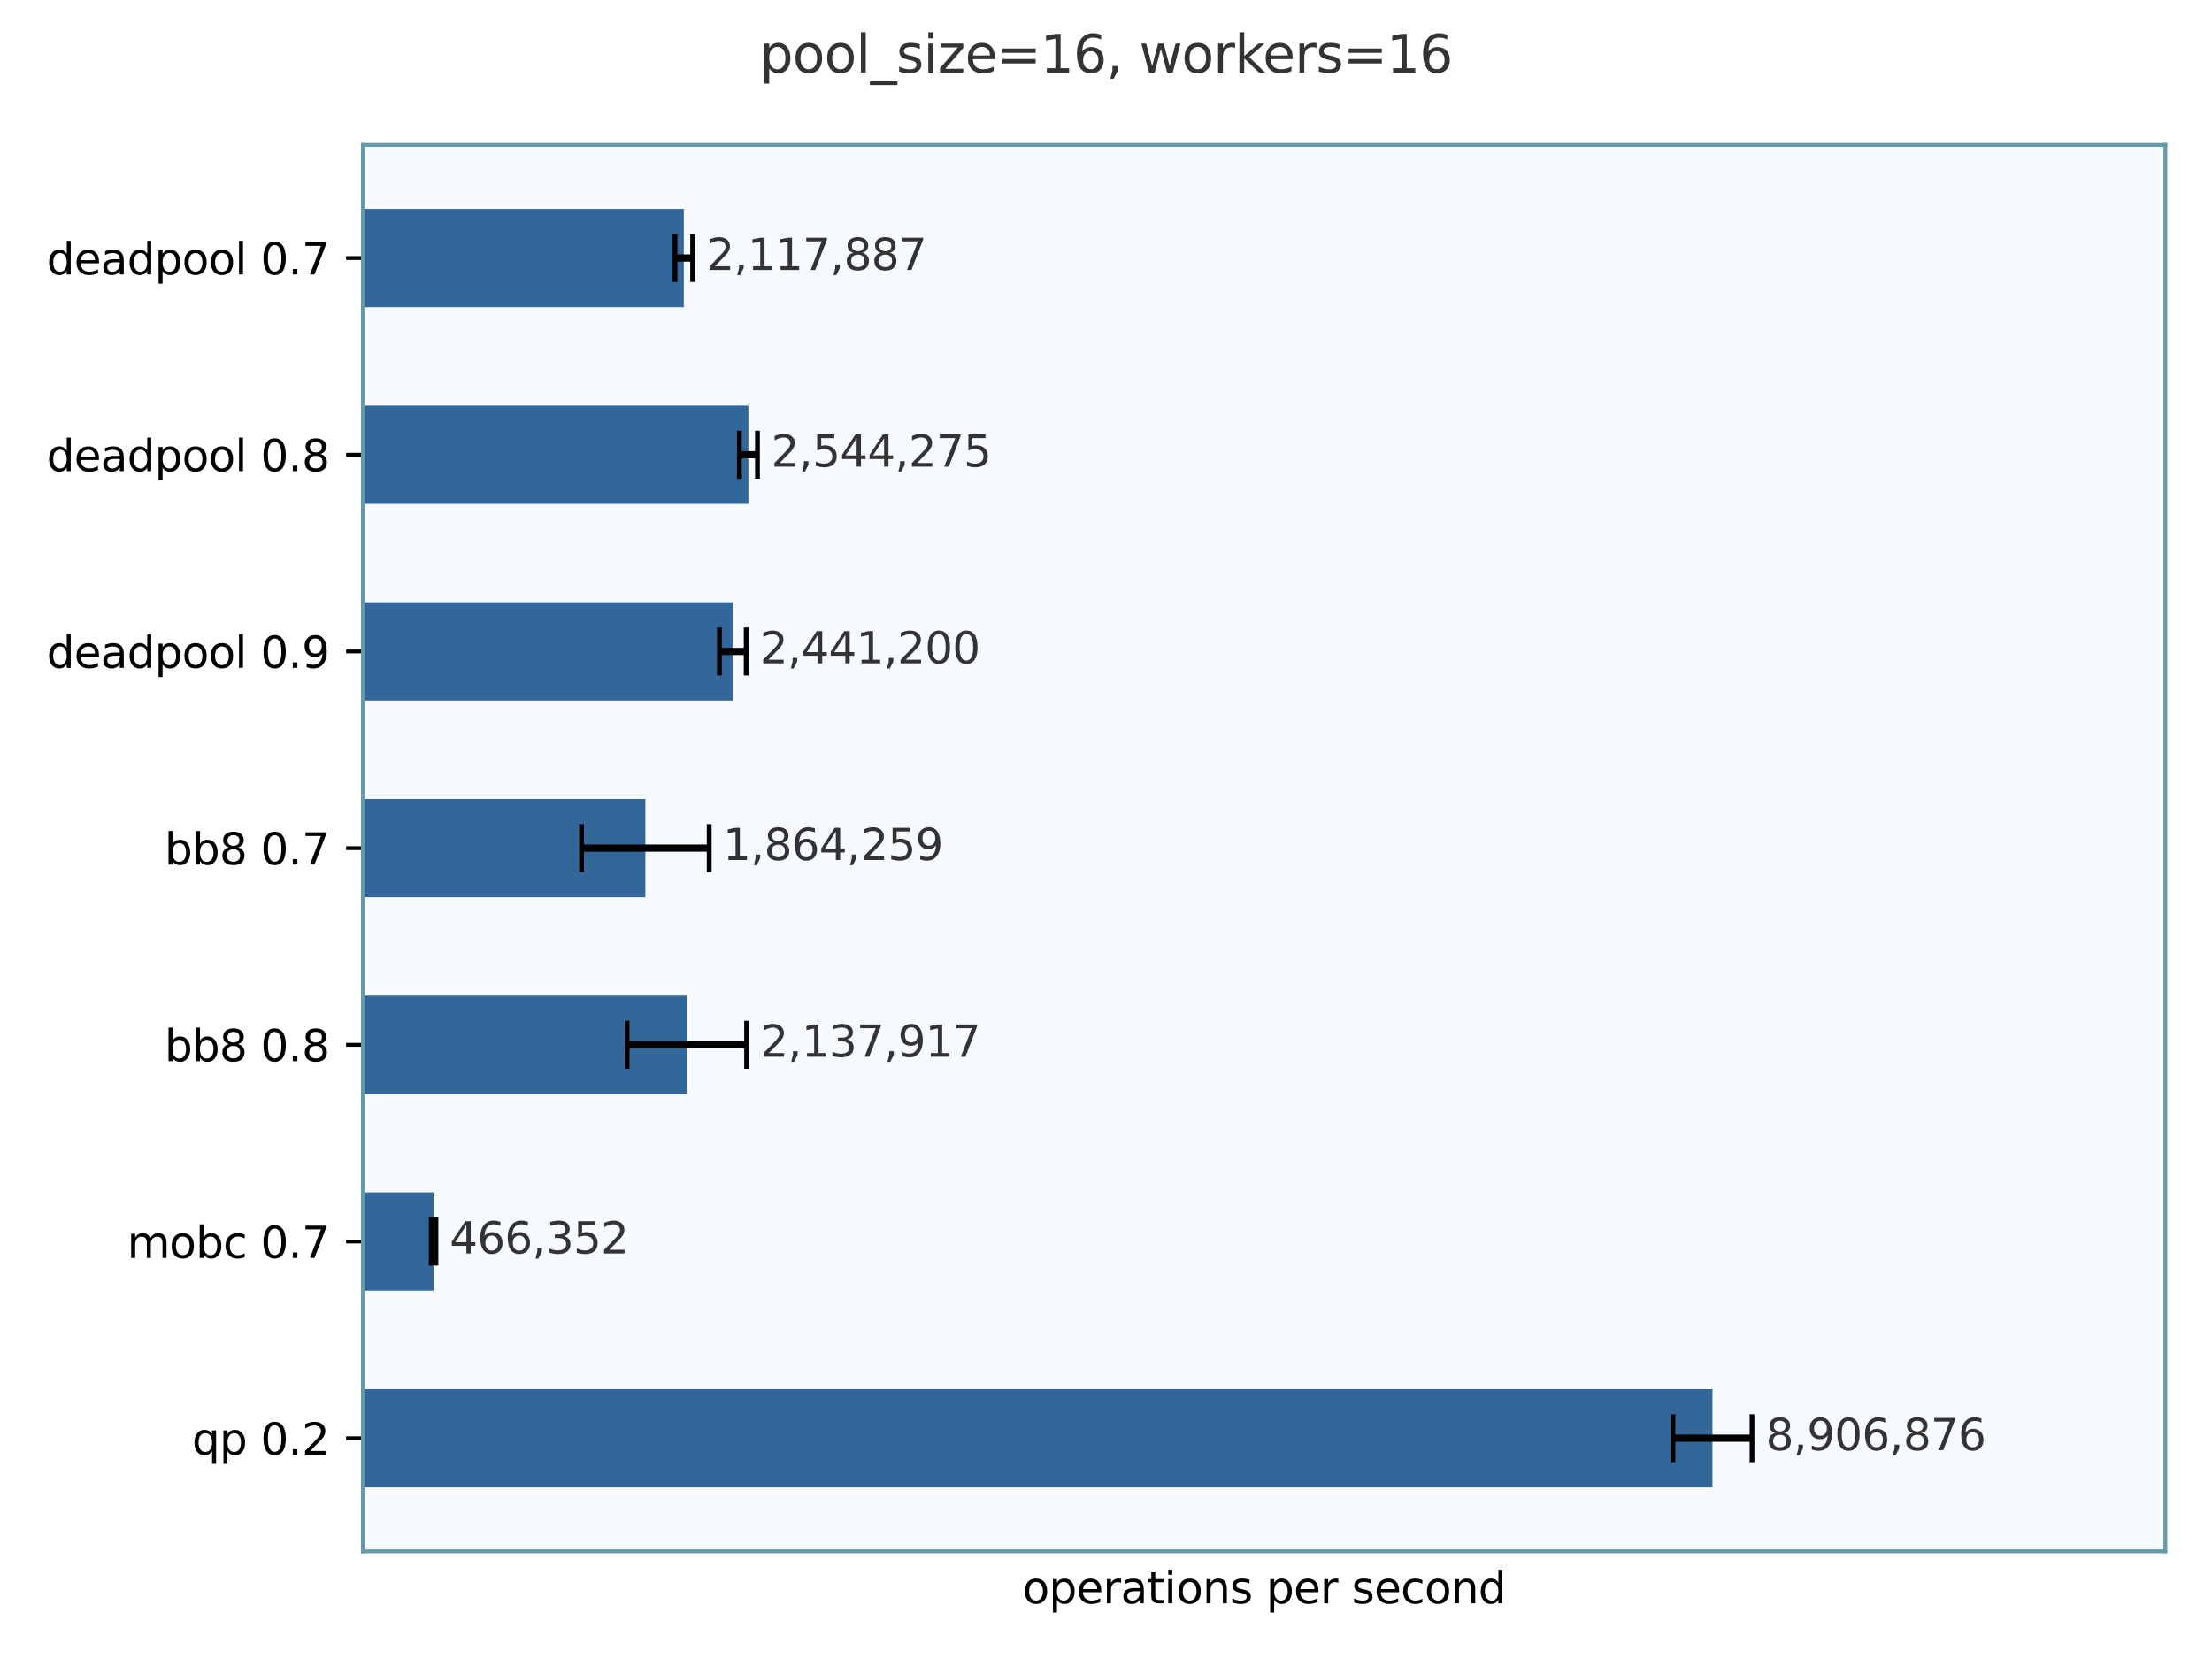 <?xml version="1.0" encoding="utf-8" standalone="no"?>
<!DOCTYPE svg PUBLIC "-//W3C//DTD SVG 1.1//EN"
  "http://www.w3.org/Graphics/SVG/1.1/DTD/svg11.dtd">
<svg xmlns:xlink="http://www.w3.org/1999/xlink" width="460.8pt" height="345.6pt" viewBox="0 0 460.8 345.6" xmlns="http://www.w3.org/2000/svg" version="1.1">
 <defs>
  <style type="text/css">*{stroke-linejoin: round; stroke-linecap: butt}</style>
 </defs>
 <g id="figure_1">
  <g id="patch_1">
   <path d="M 0 345.6 
L 460.8 345.6 
L 460.8 0 
L 0 0 
z
" style="fill: #ffffff"/>
  </g>
  <g id="axes_1">
   <g id="patch_2">
    <path d="M 75.601 323.17 
L 451.08 323.17 
L 451.08 30.193 
L 75.601 30.193 
z
" style="fill: #f7faff"/>
   </g>
   <g id="patch_3">
    <path d="M 75.601 309.853 
L 356.738 309.853 
L 356.738 289.365 
L 75.601 289.365 
z
" clip-path="url(#p6355ae6c6b)" style="fill: #336699"/>
   </g>
   <g id="patch_4">
    <path d="M 75.601 268.877 
L 90.321 268.877 
L 90.321 248.389 
L 75.601 248.389 
z
" clip-path="url(#p6355ae6c6b)" style="fill: #336699"/>
   </g>
   <g id="patch_5">
    <path d="M 75.601 227.901 
L 143.082 227.901 
L 143.082 207.413 
L 75.601 207.413 
z
" clip-path="url(#p6355ae6c6b)" style="fill: #336699"/>
   </g>
   <g id="patch_6">
    <path d="M 75.601 186.925 
L 134.445 186.925 
L 134.445 166.437 
L 75.601 166.437 
z
" clip-path="url(#p6355ae6c6b)" style="fill: #336699"/>
   </g>
   <g id="patch_7">
    <path d="M 75.601 145.949 
L 152.655 145.949 
L 152.655 125.461 
L 75.601 125.461 
z
" clip-path="url(#p6355ae6c6b)" style="fill: #336699"/>
   </g>
   <g id="patch_8">
    <path d="M 75.601 104.974 
L 155.909 104.974 
L 155.909 84.486 
L 75.601 84.486 
z
" clip-path="url(#p6355ae6c6b)" style="fill: #336699"/>
   </g>
   <g id="patch_9">
    <path d="M 75.601 63.998 
L 142.45 63.998 
L 142.45 43.51 
L 75.601 43.51 
z
" clip-path="url(#p6355ae6c6b)" style="fill: #336699"/>
   </g>
   <g id="matplotlib.axis_1">
    <g id="text_1">
     <!-- operations per second -->
     <g transform="translate(213.005 334.008)scale(0.09 -0.09)">
      <defs>
       <path id="DejaVuSans-6f" d="M 1959 3097 
Q 1497 3097 1228 2736 
Q 959 2375 959 1747 
Q 959 1119 1226 758 
Q 1494 397 1959 397 
Q 2419 397 2687 759 
Q 2956 1122 2956 1747 
Q 2956 2369 2687 2733 
Q 2419 3097 1959 3097 
z
M 1959 3584 
Q 2709 3584 3137 3096 
Q 3566 2609 3566 1747 
Q 3566 888 3137 398 
Q 2709 -91 1959 -91 
Q 1206 -91 779 398 
Q 353 888 353 1747 
Q 353 2609 779 3096 
Q 1206 3584 1959 3584 
z
" transform="scale(0.016)"/>
       <path id="DejaVuSans-70" d="M 1159 525 
L 1159 -1331 
L 581 -1331 
L 581 3500 
L 1159 3500 
L 1159 2969 
Q 1341 3281 1617 3432 
Q 1894 3584 2278 3584 
Q 2916 3584 3314 3078 
Q 3713 2572 3713 1747 
Q 3713 922 3314 415 
Q 2916 -91 2278 -91 
Q 1894 -91 1617 61 
Q 1341 213 1159 525 
z
M 3116 1747 
Q 3116 2381 2855 2742 
Q 2594 3103 2138 3103 
Q 1681 3103 1420 2742 
Q 1159 2381 1159 1747 
Q 1159 1113 1420 752 
Q 1681 391 2138 391 
Q 2594 391 2855 752 
Q 3116 1113 3116 1747 
z
" transform="scale(0.016)"/>
       <path id="DejaVuSans-65" d="M 3597 1894 
L 3597 1613 
L 953 1613 
Q 991 1019 1311 708 
Q 1631 397 2203 397 
Q 2534 397 2845 478 
Q 3156 559 3463 722 
L 3463 178 
Q 3153 47 2828 -22 
Q 2503 -91 2169 -91 
Q 1331 -91 842 396 
Q 353 884 353 1716 
Q 353 2575 817 3079 
Q 1281 3584 2069 3584 
Q 2775 3584 3186 3129 
Q 3597 2675 3597 1894 
z
M 3022 2063 
Q 3016 2534 2758 2815 
Q 2500 3097 2075 3097 
Q 1594 3097 1305 2825 
Q 1016 2553 972 2059 
L 3022 2063 
z
" transform="scale(0.016)"/>
       <path id="DejaVuSans-72" d="M 2631 2963 
Q 2534 3019 2420 3045 
Q 2306 3072 2169 3072 
Q 1681 3072 1420 2755 
Q 1159 2438 1159 1844 
L 1159 0 
L 581 0 
L 581 3500 
L 1159 3500 
L 1159 2956 
Q 1341 3275 1631 3429 
Q 1922 3584 2338 3584 
Q 2397 3584 2469 3576 
Q 2541 3569 2628 3553 
L 2631 2963 
z
" transform="scale(0.016)"/>
       <path id="DejaVuSans-61" d="M 2194 1759 
Q 1497 1759 1228 1600 
Q 959 1441 959 1056 
Q 959 750 1161 570 
Q 1363 391 1709 391 
Q 2188 391 2477 730 
Q 2766 1069 2766 1631 
L 2766 1759 
L 2194 1759 
z
M 3341 1997 
L 3341 0 
L 2766 0 
L 2766 531 
Q 2569 213 2275 61 
Q 1981 -91 1556 -91 
Q 1019 -91 701 211 
Q 384 513 384 1019 
Q 384 1609 779 1909 
Q 1175 2209 1959 2209 
L 2766 2209 
L 2766 2266 
Q 2766 2663 2505 2880 
Q 2244 3097 1772 3097 
Q 1472 3097 1187 3025 
Q 903 2953 641 2809 
L 641 3341 
Q 956 3463 1253 3523 
Q 1550 3584 1831 3584 
Q 2591 3584 2966 3190 
Q 3341 2797 3341 1997 
z
" transform="scale(0.016)"/>
       <path id="DejaVuSans-74" d="M 1172 4494 
L 1172 3500 
L 2356 3500 
L 2356 3053 
L 1172 3053 
L 1172 1153 
Q 1172 725 1289 603 
Q 1406 481 1766 481 
L 2356 481 
L 2356 0 
L 1766 0 
Q 1100 0 847 248 
Q 594 497 594 1153 
L 594 3053 
L 172 3053 
L 172 3500 
L 594 3500 
L 594 4494 
L 1172 4494 
z
" transform="scale(0.016)"/>
       <path id="DejaVuSans-69" d="M 603 3500 
L 1178 3500 
L 1178 0 
L 603 0 
L 603 3500 
z
M 603 4863 
L 1178 4863 
L 1178 4134 
L 603 4134 
L 603 4863 
z
" transform="scale(0.016)"/>
       <path id="DejaVuSans-6e" d="M 3513 2113 
L 3513 0 
L 2938 0 
L 2938 2094 
Q 2938 2591 2744 2837 
Q 2550 3084 2163 3084 
Q 1697 3084 1428 2787 
Q 1159 2491 1159 1978 
L 1159 0 
L 581 0 
L 581 3500 
L 1159 3500 
L 1159 2956 
Q 1366 3272 1645 3428 
Q 1925 3584 2291 3584 
Q 2894 3584 3203 3211 
Q 3513 2838 3513 2113 
z
" transform="scale(0.016)"/>
       <path id="DejaVuSans-73" d="M 2834 3397 
L 2834 2853 
Q 2591 2978 2328 3040 
Q 2066 3103 1784 3103 
Q 1356 3103 1142 2972 
Q 928 2841 928 2578 
Q 928 2378 1081 2264 
Q 1234 2150 1697 2047 
L 1894 2003 
Q 2506 1872 2764 1633 
Q 3022 1394 3022 966 
Q 3022 478 2636 193 
Q 2250 -91 1575 -91 
Q 1294 -91 989 -36 
Q 684 19 347 128 
L 347 722 
Q 666 556 975 473 
Q 1284 391 1588 391 
Q 1994 391 2212 530 
Q 2431 669 2431 922 
Q 2431 1156 2273 1281 
Q 2116 1406 1581 1522 
L 1381 1569 
Q 847 1681 609 1914 
Q 372 2147 372 2553 
Q 372 3047 722 3315 
Q 1072 3584 1716 3584 
Q 2034 3584 2315 3537 
Q 2597 3491 2834 3397 
z
" transform="scale(0.016)"/>
       <path id="DejaVuSans-20" transform="scale(0.016)"/>
       <path id="DejaVuSans-63" d="M 3122 3366 
L 3122 2828 
Q 2878 2963 2633 3030 
Q 2388 3097 2138 3097 
Q 1578 3097 1268 2742 
Q 959 2388 959 1747 
Q 959 1106 1268 751 
Q 1578 397 2138 397 
Q 2388 397 2633 464 
Q 2878 531 3122 666 
L 3122 134 
Q 2881 22 2623 -34 
Q 2366 -91 2075 -91 
Q 1284 -91 818 406 
Q 353 903 353 1747 
Q 353 2603 823 3093 
Q 1294 3584 2113 3584 
Q 2378 3584 2631 3529 
Q 2884 3475 3122 3366 
z
" transform="scale(0.016)"/>
       <path id="DejaVuSans-64" d="M 2906 2969 
L 2906 4863 
L 3481 4863 
L 3481 0 
L 2906 0 
L 2906 525 
Q 2725 213 2448 61 
Q 2172 -91 1784 -91 
Q 1150 -91 751 415 
Q 353 922 353 1747 
Q 353 2572 751 3078 
Q 1150 3584 1784 3584 
Q 2172 3584 2448 3432 
Q 2725 3281 2906 2969 
z
M 947 1747 
Q 947 1113 1208 752 
Q 1469 391 1925 391 
Q 2381 391 2643 752 
Q 2906 1113 2906 1747 
Q 2906 2381 2643 2742 
Q 2381 3103 1925 3103 
Q 1469 3103 1208 2742 
Q 947 2381 947 1747 
z
" transform="scale(0.016)"/>
      </defs>
      <use xlink:href="#DejaVuSans-6f"/>
      <use xlink:href="#DejaVuSans-70" x="61.182"/>
      <use xlink:href="#DejaVuSans-65" x="124.658"/>
      <use xlink:href="#DejaVuSans-72" x="186.182"/>
      <use xlink:href="#DejaVuSans-61" x="227.295"/>
      <use xlink:href="#DejaVuSans-74" x="288.574"/>
      <use xlink:href="#DejaVuSans-69" x="327.783"/>
      <use xlink:href="#DejaVuSans-6f" x="355.566"/>
      <use xlink:href="#DejaVuSans-6e" x="416.748"/>
      <use xlink:href="#DejaVuSans-73" x="480.127"/>
      <use xlink:href="#DejaVuSans-20" x="532.227"/>
      <use xlink:href="#DejaVuSans-70" x="564.014"/>
      <use xlink:href="#DejaVuSans-65" x="627.49"/>
      <use xlink:href="#DejaVuSans-72" x="689.014"/>
      <use xlink:href="#DejaVuSans-20" x="730.127"/>
      <use xlink:href="#DejaVuSans-73" x="761.914"/>
      <use xlink:href="#DejaVuSans-65" x="814.014"/>
      <use xlink:href="#DejaVuSans-63" x="875.537"/>
      <use xlink:href="#DejaVuSans-6f" x="930.518"/>
      <use xlink:href="#DejaVuSans-6e" x="991.699"/>
      <use xlink:href="#DejaVuSans-64" x="1055.078"/>
     </g>
    </g>
   </g>
   <g id="matplotlib.axis_2">
    <g id="ytick_1">
     <g id="line2d_1">
      <defs>
       <path id="m975554c9f0" d="M 0 0 
L -3.5 0 
" style="stroke: #000000; stroke-width: 0.8"/>
      </defs>
      <g>
       <use xlink:href="#m975554c9f0" x="75.601" y="299.609" style="stroke: #000000; stroke-width: 0.8"/>
      </g>
     </g>
     <g id="text_2">
      <!-- qp 0.2 -->
      <g transform="translate(40.001 303.028)scale(0.09 -0.09)">
       <defs>
        <path id="DejaVuSans-71" d="M 947 1747 
Q 947 1113 1208 752 
Q 1469 391 1925 391 
Q 2381 391 2643 752 
Q 2906 1113 2906 1747 
Q 2906 2381 2643 2742 
Q 2381 3103 1925 3103 
Q 1469 3103 1208 2742 
Q 947 2381 947 1747 
z
M 2906 525 
Q 2725 213 2448 61 
Q 2172 -91 1784 -91 
Q 1150 -91 751 415 
Q 353 922 353 1747 
Q 353 2572 751 3078 
Q 1150 3584 1784 3584 
Q 2172 3584 2448 3432 
Q 2725 3281 2906 2969 
L 2906 3500 
L 3481 3500 
L 3481 -1331 
L 2906 -1331 
L 2906 525 
z
" transform="scale(0.016)"/>
        <path id="DejaVuSans-30" d="M 2034 4250 
Q 1547 4250 1301 3770 
Q 1056 3291 1056 2328 
Q 1056 1369 1301 889 
Q 1547 409 2034 409 
Q 2525 409 2770 889 
Q 3016 1369 3016 2328 
Q 3016 3291 2770 3770 
Q 2525 4250 2034 4250 
z
M 2034 4750 
Q 2819 4750 3233 4129 
Q 3647 3509 3647 2328 
Q 3647 1150 3233 529 
Q 2819 -91 2034 -91 
Q 1250 -91 836 529 
Q 422 1150 422 2328 
Q 422 3509 836 4129 
Q 1250 4750 2034 4750 
z
" transform="scale(0.016)"/>
        <path id="DejaVuSans-2e" d="M 684 794 
L 1344 794 
L 1344 0 
L 684 0 
L 684 794 
z
" transform="scale(0.016)"/>
        <path id="DejaVuSans-32" d="M 1228 531 
L 3431 531 
L 3431 0 
L 469 0 
L 469 531 
Q 828 903 1448 1529 
Q 2069 2156 2228 2338 
Q 2531 2678 2651 2914 
Q 2772 3150 2772 3378 
Q 2772 3750 2511 3984 
Q 2250 4219 1831 4219 
Q 1534 4219 1204 4116 
Q 875 4013 500 3803 
L 500 4441 
Q 881 4594 1212 4672 
Q 1544 4750 1819 4750 
Q 2544 4750 2975 4387 
Q 3406 4025 3406 3419 
Q 3406 3131 3298 2873 
Q 3191 2616 2906 2266 
Q 2828 2175 2409 1742 
Q 1991 1309 1228 531 
z
" transform="scale(0.016)"/>
       </defs>
       <use xlink:href="#DejaVuSans-71"/>
       <use xlink:href="#DejaVuSans-70" x="63.477"/>
       <use xlink:href="#DejaVuSans-20" x="126.953"/>
       <use xlink:href="#DejaVuSans-30" x="158.74"/>
       <use xlink:href="#DejaVuSans-2e" x="222.363"/>
       <use xlink:href="#DejaVuSans-32" x="254.15"/>
      </g>
     </g>
    </g>
    <g id="ytick_2">
     <g id="line2d_2">
      <g>
       <use xlink:href="#m975554c9f0" x="75.601" y="258.633" style="stroke: #000000; stroke-width: 0.8"/>
      </g>
     </g>
     <g id="text_3">
      <!-- mobc 0.7 -->
      <g transform="translate(26.492 262.052)scale(0.09 -0.09)">
       <defs>
        <path id="DejaVuSans-6d" d="M 3328 2828 
Q 3544 3216 3844 3400 
Q 4144 3584 4550 3584 
Q 5097 3584 5394 3201 
Q 5691 2819 5691 2113 
L 5691 0 
L 5113 0 
L 5113 2094 
Q 5113 2597 4934 2840 
Q 4756 3084 4391 3084 
Q 3944 3084 3684 2787 
Q 3425 2491 3425 1978 
L 3425 0 
L 2847 0 
L 2847 2094 
Q 2847 2600 2669 2842 
Q 2491 3084 2119 3084 
Q 1678 3084 1418 2786 
Q 1159 2488 1159 1978 
L 1159 0 
L 581 0 
L 581 3500 
L 1159 3500 
L 1159 2956 
Q 1356 3278 1631 3431 
Q 1906 3584 2284 3584 
Q 2666 3584 2933 3390 
Q 3200 3197 3328 2828 
z
" transform="scale(0.016)"/>
        <path id="DejaVuSans-62" d="M 3116 1747 
Q 3116 2381 2855 2742 
Q 2594 3103 2138 3103 
Q 1681 3103 1420 2742 
Q 1159 2381 1159 1747 
Q 1159 1113 1420 752 
Q 1681 391 2138 391 
Q 2594 391 2855 752 
Q 3116 1113 3116 1747 
z
M 1159 2969 
Q 1341 3281 1617 3432 
Q 1894 3584 2278 3584 
Q 2916 3584 3314 3078 
Q 3713 2572 3713 1747 
Q 3713 922 3314 415 
Q 2916 -91 2278 -91 
Q 1894 -91 1617 61 
Q 1341 213 1159 525 
L 1159 0 
L 581 0 
L 581 4863 
L 1159 4863 
L 1159 2969 
z
" transform="scale(0.016)"/>
        <path id="DejaVuSans-37" d="M 525 4666 
L 3525 4666 
L 3525 4397 
L 1831 0 
L 1172 0 
L 2766 4134 
L 525 4134 
L 525 4666 
z
" transform="scale(0.016)"/>
       </defs>
       <use xlink:href="#DejaVuSans-6d"/>
       <use xlink:href="#DejaVuSans-6f" x="97.412"/>
       <use xlink:href="#DejaVuSans-62" x="158.594"/>
       <use xlink:href="#DejaVuSans-63" x="222.07"/>
       <use xlink:href="#DejaVuSans-20" x="277.051"/>
       <use xlink:href="#DejaVuSans-30" x="308.838"/>
       <use xlink:href="#DejaVuSans-2e" x="372.461"/>
       <use xlink:href="#DejaVuSans-37" x="404.248"/>
      </g>
     </g>
    </g>
    <g id="ytick_3">
     <g id="line2d_3">
      <g>
       <use xlink:href="#m975554c9f0" x="75.601" y="217.657" style="stroke: #000000; stroke-width: 0.8"/>
      </g>
     </g>
     <g id="text_4">
      <!-- bb8 0.8 -->
      <g transform="translate(34.275 221.076)scale(0.09 -0.09)">
       <defs>
        <path id="DejaVuSans-38" d="M 2034 2216 
Q 1584 2216 1326 1975 
Q 1069 1734 1069 1313 
Q 1069 891 1326 650 
Q 1584 409 2034 409 
Q 2484 409 2743 651 
Q 3003 894 3003 1313 
Q 3003 1734 2745 1975 
Q 2488 2216 2034 2216 
z
M 1403 2484 
Q 997 2584 770 2862 
Q 544 3141 544 3541 
Q 544 4100 942 4425 
Q 1341 4750 2034 4750 
Q 2731 4750 3128 4425 
Q 3525 4100 3525 3541 
Q 3525 3141 3298 2862 
Q 3072 2584 2669 2484 
Q 3125 2378 3379 2068 
Q 3634 1759 3634 1313 
Q 3634 634 3220 271 
Q 2806 -91 2034 -91 
Q 1263 -91 848 271 
Q 434 634 434 1313 
Q 434 1759 690 2068 
Q 947 2378 1403 2484 
z
M 1172 3481 
Q 1172 3119 1398 2916 
Q 1625 2713 2034 2713 
Q 2441 2713 2670 2916 
Q 2900 3119 2900 3481 
Q 2900 3844 2670 4047 
Q 2441 4250 2034 4250 
Q 1625 4250 1398 4047 
Q 1172 3844 1172 3481 
z
" transform="scale(0.016)"/>
       </defs>
       <use xlink:href="#DejaVuSans-62"/>
       <use xlink:href="#DejaVuSans-62" x="63.477"/>
       <use xlink:href="#DejaVuSans-38" x="126.953"/>
       <use xlink:href="#DejaVuSans-20" x="190.576"/>
       <use xlink:href="#DejaVuSans-30" x="222.363"/>
       <use xlink:href="#DejaVuSans-2e" x="285.986"/>
       <use xlink:href="#DejaVuSans-38" x="317.773"/>
      </g>
     </g>
    </g>
    <g id="ytick_4">
     <g id="line2d_4">
      <g>
       <use xlink:href="#m975554c9f0" x="75.601" y="176.681" style="stroke: #000000; stroke-width: 0.8"/>
      </g>
     </g>
     <g id="text_5">
      <!-- bb8 0.7 -->
      <g transform="translate(34.275 180.101)scale(0.09 -0.09)">
       <use xlink:href="#DejaVuSans-62"/>
       <use xlink:href="#DejaVuSans-62" x="63.477"/>
       <use xlink:href="#DejaVuSans-38" x="126.953"/>
       <use xlink:href="#DejaVuSans-20" x="190.576"/>
       <use xlink:href="#DejaVuSans-30" x="222.363"/>
       <use xlink:href="#DejaVuSans-2e" x="285.986"/>
       <use xlink:href="#DejaVuSans-37" x="317.773"/>
      </g>
     </g>
    </g>
    <g id="ytick_5">
     <g id="line2d_5">
      <g>
       <use xlink:href="#m975554c9f0" x="75.601" y="135.705" style="stroke: #000000; stroke-width: 0.8"/>
      </g>
     </g>
     <g id="text_6">
      <!-- deadpool 0.9 -->
      <g transform="translate(9.72 139.125)scale(0.09 -0.09)">
       <defs>
        <path id="DejaVuSans-6c" d="M 603 4863 
L 1178 4863 
L 1178 0 
L 603 0 
L 603 4863 
z
" transform="scale(0.016)"/>
        <path id="DejaVuSans-39" d="M 703 97 
L 703 672 
Q 941 559 1184 500 
Q 1428 441 1663 441 
Q 2288 441 2617 861 
Q 2947 1281 2994 2138 
Q 2813 1869 2534 1725 
Q 2256 1581 1919 1581 
Q 1219 1581 811 2004 
Q 403 2428 403 3163 
Q 403 3881 828 4315 
Q 1253 4750 1959 4750 
Q 2769 4750 3195 4129 
Q 3622 3509 3622 2328 
Q 3622 1225 3098 567 
Q 2575 -91 1691 -91 
Q 1453 -91 1209 -44 
Q 966 3 703 97 
z
M 1959 2075 
Q 2384 2075 2632 2365 
Q 2881 2656 2881 3163 
Q 2881 3666 2632 3958 
Q 2384 4250 1959 4250 
Q 1534 4250 1286 3958 
Q 1038 3666 1038 3163 
Q 1038 2656 1286 2365 
Q 1534 2075 1959 2075 
z
" transform="scale(0.016)"/>
       </defs>
       <use xlink:href="#DejaVuSans-64"/>
       <use xlink:href="#DejaVuSans-65" x="63.477"/>
       <use xlink:href="#DejaVuSans-61" x="125"/>
       <use xlink:href="#DejaVuSans-64" x="186.279"/>
       <use xlink:href="#DejaVuSans-70" x="249.756"/>
       <use xlink:href="#DejaVuSans-6f" x="313.232"/>
       <use xlink:href="#DejaVuSans-6f" x="374.414"/>
       <use xlink:href="#DejaVuSans-6c" x="435.596"/>
       <use xlink:href="#DejaVuSans-20" x="463.379"/>
       <use xlink:href="#DejaVuSans-30" x="495.166"/>
       <use xlink:href="#DejaVuSans-2e" x="558.789"/>
       <use xlink:href="#DejaVuSans-39" x="590.576"/>
      </g>
     </g>
    </g>
    <g id="ytick_6">
     <g id="line2d_6">
      <g>
       <use xlink:href="#m975554c9f0" x="75.601" y="94.73" style="stroke: #000000; stroke-width: 0.8"/>
      </g>
     </g>
     <g id="text_7">
      <!-- deadpool 0.8 -->
      <g transform="translate(9.72 98.149)scale(0.09 -0.09)">
       <use xlink:href="#DejaVuSans-64"/>
       <use xlink:href="#DejaVuSans-65" x="63.477"/>
       <use xlink:href="#DejaVuSans-61" x="125"/>
       <use xlink:href="#DejaVuSans-64" x="186.279"/>
       <use xlink:href="#DejaVuSans-70" x="249.756"/>
       <use xlink:href="#DejaVuSans-6f" x="313.232"/>
       <use xlink:href="#DejaVuSans-6f" x="374.414"/>
       <use xlink:href="#DejaVuSans-6c" x="435.596"/>
       <use xlink:href="#DejaVuSans-20" x="463.379"/>
       <use xlink:href="#DejaVuSans-30" x="495.166"/>
       <use xlink:href="#DejaVuSans-2e" x="558.789"/>
       <use xlink:href="#DejaVuSans-38" x="590.576"/>
      </g>
     </g>
    </g>
    <g id="ytick_7">
     <g id="line2d_7">
      <g>
       <use xlink:href="#m975554c9f0" x="75.601" y="53.754" style="stroke: #000000; stroke-width: 0.8"/>
      </g>
     </g>
     <g id="text_8">
      <!-- deadpool 0.7 -->
      <g transform="translate(9.72 57.173)scale(0.09 -0.09)">
       <use xlink:href="#DejaVuSans-64"/>
       <use xlink:href="#DejaVuSans-65" x="63.477"/>
       <use xlink:href="#DejaVuSans-61" x="125"/>
       <use xlink:href="#DejaVuSans-64" x="186.279"/>
       <use xlink:href="#DejaVuSans-70" x="249.756"/>
       <use xlink:href="#DejaVuSans-6f" x="313.232"/>
       <use xlink:href="#DejaVuSans-6f" x="374.414"/>
       <use xlink:href="#DejaVuSans-6c" x="435.596"/>
       <use xlink:href="#DejaVuSans-20" x="463.379"/>
       <use xlink:href="#DejaVuSans-30" x="495.166"/>
       <use xlink:href="#DejaVuSans-2e" x="558.789"/>
       <use xlink:href="#DejaVuSans-37" x="590.576"/>
      </g>
     </g>
    </g>
   </g>
   <g id="LineCollection_1">
    <path d="M 348.5 299.609 
L 364.976 299.609 
" clip-path="url(#p6355ae6c6b)" style="fill: none; stroke: #000000; stroke-width: 1.5"/>
    <path d="M 89.828 258.633 
L 90.814 258.633 
" clip-path="url(#p6355ae6c6b)" style="fill: none; stroke: #000000; stroke-width: 1.5"/>
    <path d="M 130.634 217.657 
L 155.531 217.657 
" clip-path="url(#p6355ae6c6b)" style="fill: none; stroke: #000000; stroke-width: 1.5"/>
    <path d="M 121.152 176.681 
L 147.738 176.681 
" clip-path="url(#p6355ae6c6b)" style="fill: none; stroke: #000000; stroke-width: 1.5"/>
    <path d="M 149.867 135.705 
L 155.444 135.705 
" clip-path="url(#p6355ae6c6b)" style="fill: none; stroke: #000000; stroke-width: 1.5"/>
    <path d="M 154.025 94.73 
L 157.793 94.73 
" clip-path="url(#p6355ae6c6b)" style="fill: none; stroke: #000000; stroke-width: 1.5"/>
    <path d="M 140.609 53.754 
L 144.291 53.754 
" clip-path="url(#p6355ae6c6b)" style="fill: none; stroke: #000000; stroke-width: 1.5"/>
   </g>
   <g id="line2d_8">
    <defs>
     <path id="m743f0f0866" d="M 0 5 
L 0 -5 
" style="stroke: #000000"/>
    </defs>
    <g clip-path="url(#p6355ae6c6b)">
     <use xlink:href="#m743f0f0866" x="348.5" y="299.609" style="stroke: #000000"/>
     <use xlink:href="#m743f0f0866" x="89.828" y="258.633" style="stroke: #000000"/>
     <use xlink:href="#m743f0f0866" x="130.634" y="217.657" style="stroke: #000000"/>
     <use xlink:href="#m743f0f0866" x="121.152" y="176.681" style="stroke: #000000"/>
     <use xlink:href="#m743f0f0866" x="149.867" y="135.705" style="stroke: #000000"/>
     <use xlink:href="#m743f0f0866" x="154.025" y="94.73" style="stroke: #000000"/>
     <use xlink:href="#m743f0f0866" x="140.609" y="53.754" style="stroke: #000000"/>
    </g>
   </g>
   <g id="line2d_9">
    <g clip-path="url(#p6355ae6c6b)">
     <use xlink:href="#m743f0f0866" x="364.976" y="299.609" style="stroke: #000000"/>
     <use xlink:href="#m743f0f0866" x="90.814" y="258.633" style="stroke: #000000"/>
     <use xlink:href="#m743f0f0866" x="155.531" y="217.657" style="stroke: #000000"/>
     <use xlink:href="#m743f0f0866" x="147.738" y="176.681" style="stroke: #000000"/>
     <use xlink:href="#m743f0f0866" x="155.444" y="135.705" style="stroke: #000000"/>
     <use xlink:href="#m743f0f0866" x="157.793" y="94.73" style="stroke: #000000"/>
     <use xlink:href="#m743f0f0866" x="144.291" y="53.754" style="stroke: #000000"/>
    </g>
   </g>
   <g id="patch_10">
    <path d="M 75.601 323.17 
L 75.601 30.193 
" style="fill: none; stroke: #6699aa; stroke-width: 0.8; stroke-linejoin: miter; stroke-linecap: square"/>
   </g>
   <g id="patch_11">
    <path d="M 451.08 323.17 
L 451.08 30.193 
" style="fill: none; stroke: #6699aa; stroke-width: 0.8; stroke-linejoin: miter; stroke-linecap: square"/>
   </g>
   <g id="patch_12">
    <path d="M 75.601 323.17 
L 451.08 323.17 
" style="fill: none; stroke: #6699aa; stroke-width: 0.8; stroke-linejoin: miter; stroke-linecap: square"/>
   </g>
   <g id="patch_13">
    <path d="M 75.601 30.193 
L 451.08 30.193 
" style="fill: none; stroke: #6699aa; stroke-width: 0.8; stroke-linejoin: miter; stroke-linecap: square"/>
   </g>
   <g id="text_9">
    <!--  8,906,876 -->
    <g style="fill: #333333" transform="translate(364.976 302.092)scale(0.09 -0.09)">
     <defs>
      <path id="DejaVuSans-2c" d="M 750 794 
L 1409 794 
L 1409 256 
L 897 -744 
L 494 -744 
L 750 256 
L 750 794 
z
" transform="scale(0.016)"/>
      <path id="DejaVuSans-36" d="M 2113 2584 
Q 1688 2584 1439 2293 
Q 1191 2003 1191 1497 
Q 1191 994 1439 701 
Q 1688 409 2113 409 
Q 2538 409 2786 701 
Q 3034 994 3034 1497 
Q 3034 2003 2786 2293 
Q 2538 2584 2113 2584 
z
M 3366 4563 
L 3366 3988 
Q 3128 4100 2886 4159 
Q 2644 4219 2406 4219 
Q 1781 4219 1451 3797 
Q 1122 3375 1075 2522 
Q 1259 2794 1537 2939 
Q 1816 3084 2150 3084 
Q 2853 3084 3261 2657 
Q 3669 2231 3669 1497 
Q 3669 778 3244 343 
Q 2819 -91 2113 -91 
Q 1303 -91 875 529 
Q 447 1150 447 2328 
Q 447 3434 972 4092 
Q 1497 4750 2381 4750 
Q 2619 4750 2861 4703 
Q 3103 4656 3366 4563 
z
" transform="scale(0.016)"/>
     </defs>
     <use xlink:href="#DejaVuSans-20"/>
     <use xlink:href="#DejaVuSans-38" x="31.787"/>
     <use xlink:href="#DejaVuSans-2c" x="95.41"/>
     <use xlink:href="#DejaVuSans-39" x="127.197"/>
     <use xlink:href="#DejaVuSans-30" x="190.82"/>
     <use xlink:href="#DejaVuSans-36" x="254.443"/>
     <use xlink:href="#DejaVuSans-2c" x="318.066"/>
     <use xlink:href="#DejaVuSans-38" x="349.854"/>
     <use xlink:href="#DejaVuSans-37" x="413.477"/>
     <use xlink:href="#DejaVuSans-36" x="477.1"/>
    </g>
   </g>
   <g id="text_10">
    <!--  466,352 -->
    <g style="fill: #333333" transform="translate(90.814 261.116)scale(0.09 -0.09)">
     <defs>
      <path id="DejaVuSans-34" d="M 2419 4116 
L 825 1625 
L 2419 1625 
L 2419 4116 
z
M 2253 4666 
L 3047 4666 
L 3047 1625 
L 3713 1625 
L 3713 1100 
L 3047 1100 
L 3047 0 
L 2419 0 
L 2419 1100 
L 313 1100 
L 313 1709 
L 2253 4666 
z
" transform="scale(0.016)"/>
      <path id="DejaVuSans-33" d="M 2597 2516 
Q 3050 2419 3304 2112 
Q 3559 1806 3559 1356 
Q 3559 666 3084 287 
Q 2609 -91 1734 -91 
Q 1441 -91 1130 -33 
Q 819 25 488 141 
L 488 750 
Q 750 597 1062 519 
Q 1375 441 1716 441 
Q 2309 441 2620 675 
Q 2931 909 2931 1356 
Q 2931 1769 2642 2001 
Q 2353 2234 1838 2234 
L 1294 2234 
L 1294 2753 
L 1863 2753 
Q 2328 2753 2575 2939 
Q 2822 3125 2822 3475 
Q 2822 3834 2567 4026 
Q 2313 4219 1838 4219 
Q 1578 4219 1281 4162 
Q 984 4106 628 3988 
L 628 4550 
Q 988 4650 1302 4700 
Q 1616 4750 1894 4750 
Q 2613 4750 3031 4423 
Q 3450 4097 3450 3541 
Q 3450 3153 3228 2886 
Q 3006 2619 2597 2516 
z
" transform="scale(0.016)"/>
      <path id="DejaVuSans-35" d="M 691 4666 
L 3169 4666 
L 3169 4134 
L 1269 4134 
L 1269 2991 
Q 1406 3038 1543 3061 
Q 1681 3084 1819 3084 
Q 2600 3084 3056 2656 
Q 3513 2228 3513 1497 
Q 3513 744 3044 326 
Q 2575 -91 1722 -91 
Q 1428 -91 1123 -41 
Q 819 9 494 109 
L 494 744 
Q 775 591 1075 516 
Q 1375 441 1709 441 
Q 2250 441 2565 725 
Q 2881 1009 2881 1497 
Q 2881 1984 2565 2268 
Q 2250 2553 1709 2553 
Q 1456 2553 1204 2497 
Q 953 2441 691 2322 
L 691 4666 
z
" transform="scale(0.016)"/>
     </defs>
     <use xlink:href="#DejaVuSans-20"/>
     <use xlink:href="#DejaVuSans-34" x="31.787"/>
     <use xlink:href="#DejaVuSans-36" x="95.41"/>
     <use xlink:href="#DejaVuSans-36" x="159.033"/>
     <use xlink:href="#DejaVuSans-2c" x="222.656"/>
     <use xlink:href="#DejaVuSans-33" x="254.443"/>
     <use xlink:href="#DejaVuSans-35" x="318.066"/>
     <use xlink:href="#DejaVuSans-32" x="381.689"/>
    </g>
   </g>
   <g id="text_11">
    <!--  2,137,917 -->
    <g style="fill: #333333" transform="translate(155.531 220.14)scale(0.09 -0.09)">
     <defs>
      <path id="DejaVuSans-31" d="M 794 531 
L 1825 531 
L 1825 4091 
L 703 3866 
L 703 4441 
L 1819 4666 
L 2450 4666 
L 2450 531 
L 3481 531 
L 3481 0 
L 794 0 
L 794 531 
z
" transform="scale(0.016)"/>
     </defs>
     <use xlink:href="#DejaVuSans-20"/>
     <use xlink:href="#DejaVuSans-32" x="31.787"/>
     <use xlink:href="#DejaVuSans-2c" x="95.41"/>
     <use xlink:href="#DejaVuSans-31" x="127.197"/>
     <use xlink:href="#DejaVuSans-33" x="190.82"/>
     <use xlink:href="#DejaVuSans-37" x="254.443"/>
     <use xlink:href="#DejaVuSans-2c" x="318.066"/>
     <use xlink:href="#DejaVuSans-39" x="349.854"/>
     <use xlink:href="#DejaVuSans-31" x="413.477"/>
     <use xlink:href="#DejaVuSans-37" x="477.1"/>
    </g>
   </g>
   <g id="text_12">
    <!--  1,864,259 -->
    <g style="fill: #333333" transform="translate(147.738 179.165)scale(0.09 -0.09)">
     <use xlink:href="#DejaVuSans-20"/>
     <use xlink:href="#DejaVuSans-31" x="31.787"/>
     <use xlink:href="#DejaVuSans-2c" x="95.41"/>
     <use xlink:href="#DejaVuSans-38" x="127.197"/>
     <use xlink:href="#DejaVuSans-36" x="190.82"/>
     <use xlink:href="#DejaVuSans-34" x="254.443"/>
     <use xlink:href="#DejaVuSans-2c" x="318.066"/>
     <use xlink:href="#DejaVuSans-32" x="349.854"/>
     <use xlink:href="#DejaVuSans-35" x="413.477"/>
     <use xlink:href="#DejaVuSans-39" x="477.1"/>
    </g>
   </g>
   <g id="text_13">
    <!--  2,441,200 -->
    <g style="fill: #333333" transform="translate(155.444 138.189)scale(0.09 -0.09)">
     <use xlink:href="#DejaVuSans-20"/>
     <use xlink:href="#DejaVuSans-32" x="31.787"/>
     <use xlink:href="#DejaVuSans-2c" x="95.41"/>
     <use xlink:href="#DejaVuSans-34" x="127.197"/>
     <use xlink:href="#DejaVuSans-34" x="190.82"/>
     <use xlink:href="#DejaVuSans-31" x="254.443"/>
     <use xlink:href="#DejaVuSans-2c" x="318.066"/>
     <use xlink:href="#DejaVuSans-32" x="349.854"/>
     <use xlink:href="#DejaVuSans-30" x="413.477"/>
     <use xlink:href="#DejaVuSans-30" x="477.1"/>
    </g>
   </g>
   <g id="text_14">
    <!--  2,544,275 -->
    <g style="fill: #333333" transform="translate(157.793 97.213)scale(0.09 -0.09)">
     <use xlink:href="#DejaVuSans-20"/>
     <use xlink:href="#DejaVuSans-32" x="31.787"/>
     <use xlink:href="#DejaVuSans-2c" x="95.41"/>
     <use xlink:href="#DejaVuSans-35" x="127.197"/>
     <use xlink:href="#DejaVuSans-34" x="190.82"/>
     <use xlink:href="#DejaVuSans-34" x="254.443"/>
     <use xlink:href="#DejaVuSans-2c" x="318.066"/>
     <use xlink:href="#DejaVuSans-32" x="349.854"/>
     <use xlink:href="#DejaVuSans-37" x="413.477"/>
     <use xlink:href="#DejaVuSans-35" x="477.1"/>
    </g>
   </g>
   <g id="text_15">
    <!--  2,117,887 -->
    <g style="fill: #333333" transform="translate(144.291 56.237)scale(0.09 -0.09)">
     <use xlink:href="#DejaVuSans-20"/>
     <use xlink:href="#DejaVuSans-32" x="31.787"/>
     <use xlink:href="#DejaVuSans-2c" x="95.41"/>
     <use xlink:href="#DejaVuSans-31" x="127.197"/>
     <use xlink:href="#DejaVuSans-31" x="190.82"/>
     <use xlink:href="#DejaVuSans-37" x="254.443"/>
     <use xlink:href="#DejaVuSans-2c" x="318.066"/>
     <use xlink:href="#DejaVuSans-38" x="349.854"/>
     <use xlink:href="#DejaVuSans-38" x="413.477"/>
     <use xlink:href="#DejaVuSans-37" x="477.1"/>
    </g>
   </g>
  </g>
  <g id="text_16">
   <!-- pool_size=16, workers=16 -->
   <g style="fill: #333333" transform="translate(158.241 15.118)scale(0.108 -0.108)">
    <defs>
     <path id="DejaVuSans-5f" d="M 3263 -1063 
L 3263 -1509 
L -63 -1509 
L -63 -1063 
L 3263 -1063 
z
" transform="scale(0.016)"/>
     <path id="DejaVuSans-7a" d="M 353 3500 
L 3084 3500 
L 3084 2975 
L 922 459 
L 3084 459 
L 3084 0 
L 275 0 
L 275 525 
L 2438 3041 
L 353 3041 
L 353 3500 
z
" transform="scale(0.016)"/>
     <path id="DejaVuSans-3d" d="M 678 2906 
L 4684 2906 
L 4684 2381 
L 678 2381 
L 678 2906 
z
M 678 1631 
L 4684 1631 
L 4684 1100 
L 678 1100 
L 678 1631 
z
" transform="scale(0.016)"/>
     <path id="DejaVuSans-77" d="M 269 3500 
L 844 3500 
L 1563 769 
L 2278 3500 
L 2956 3500 
L 3675 769 
L 4391 3500 
L 4966 3500 
L 4050 0 
L 3372 0 
L 2619 2869 
L 1863 0 
L 1184 0 
L 269 3500 
z
" transform="scale(0.016)"/>
     <path id="DejaVuSans-6b" d="M 581 4863 
L 1159 4863 
L 1159 1991 
L 2875 3500 
L 3609 3500 
L 1753 1863 
L 3688 0 
L 2938 0 
L 1159 1709 
L 1159 0 
L 581 0 
L 581 4863 
z
" transform="scale(0.016)"/>
    </defs>
    <use xlink:href="#DejaVuSans-70"/>
    <use xlink:href="#DejaVuSans-6f" x="63.477"/>
    <use xlink:href="#DejaVuSans-6f" x="124.658"/>
    <use xlink:href="#DejaVuSans-6c" x="185.84"/>
    <use xlink:href="#DejaVuSans-5f" x="213.623"/>
    <use xlink:href="#DejaVuSans-73" x="263.623"/>
    <use xlink:href="#DejaVuSans-69" x="315.723"/>
    <use xlink:href="#DejaVuSans-7a" x="343.506"/>
    <use xlink:href="#DejaVuSans-65" x="395.996"/>
    <use xlink:href="#DejaVuSans-3d" x="457.52"/>
    <use xlink:href="#DejaVuSans-31" x="541.309"/>
    <use xlink:href="#DejaVuSans-36" x="604.932"/>
    <use xlink:href="#DejaVuSans-2c" x="668.555"/>
    <use xlink:href="#DejaVuSans-20" x="700.342"/>
    <use xlink:href="#DejaVuSans-77" x="732.129"/>
    <use xlink:href="#DejaVuSans-6f" x="813.916"/>
    <use xlink:href="#DejaVuSans-72" x="875.098"/>
    <use xlink:href="#DejaVuSans-6b" x="916.211"/>
    <use xlink:href="#DejaVuSans-65" x="970.496"/>
    <use xlink:href="#DejaVuSans-72" x="1032.02"/>
    <use xlink:href="#DejaVuSans-73" x="1073.133"/>
    <use xlink:href="#DejaVuSans-3d" x="1125.232"/>
    <use xlink:href="#DejaVuSans-31" x="1209.021"/>
    <use xlink:href="#DejaVuSans-36" x="1272.645"/>
   </g>
  </g>
 </g>
 <defs>
  <clipPath id="p6355ae6c6b">
   <rect x="75.601" y="30.193" width="375.479" height="292.977"/>
  </clipPath>
 </defs>
</svg>
